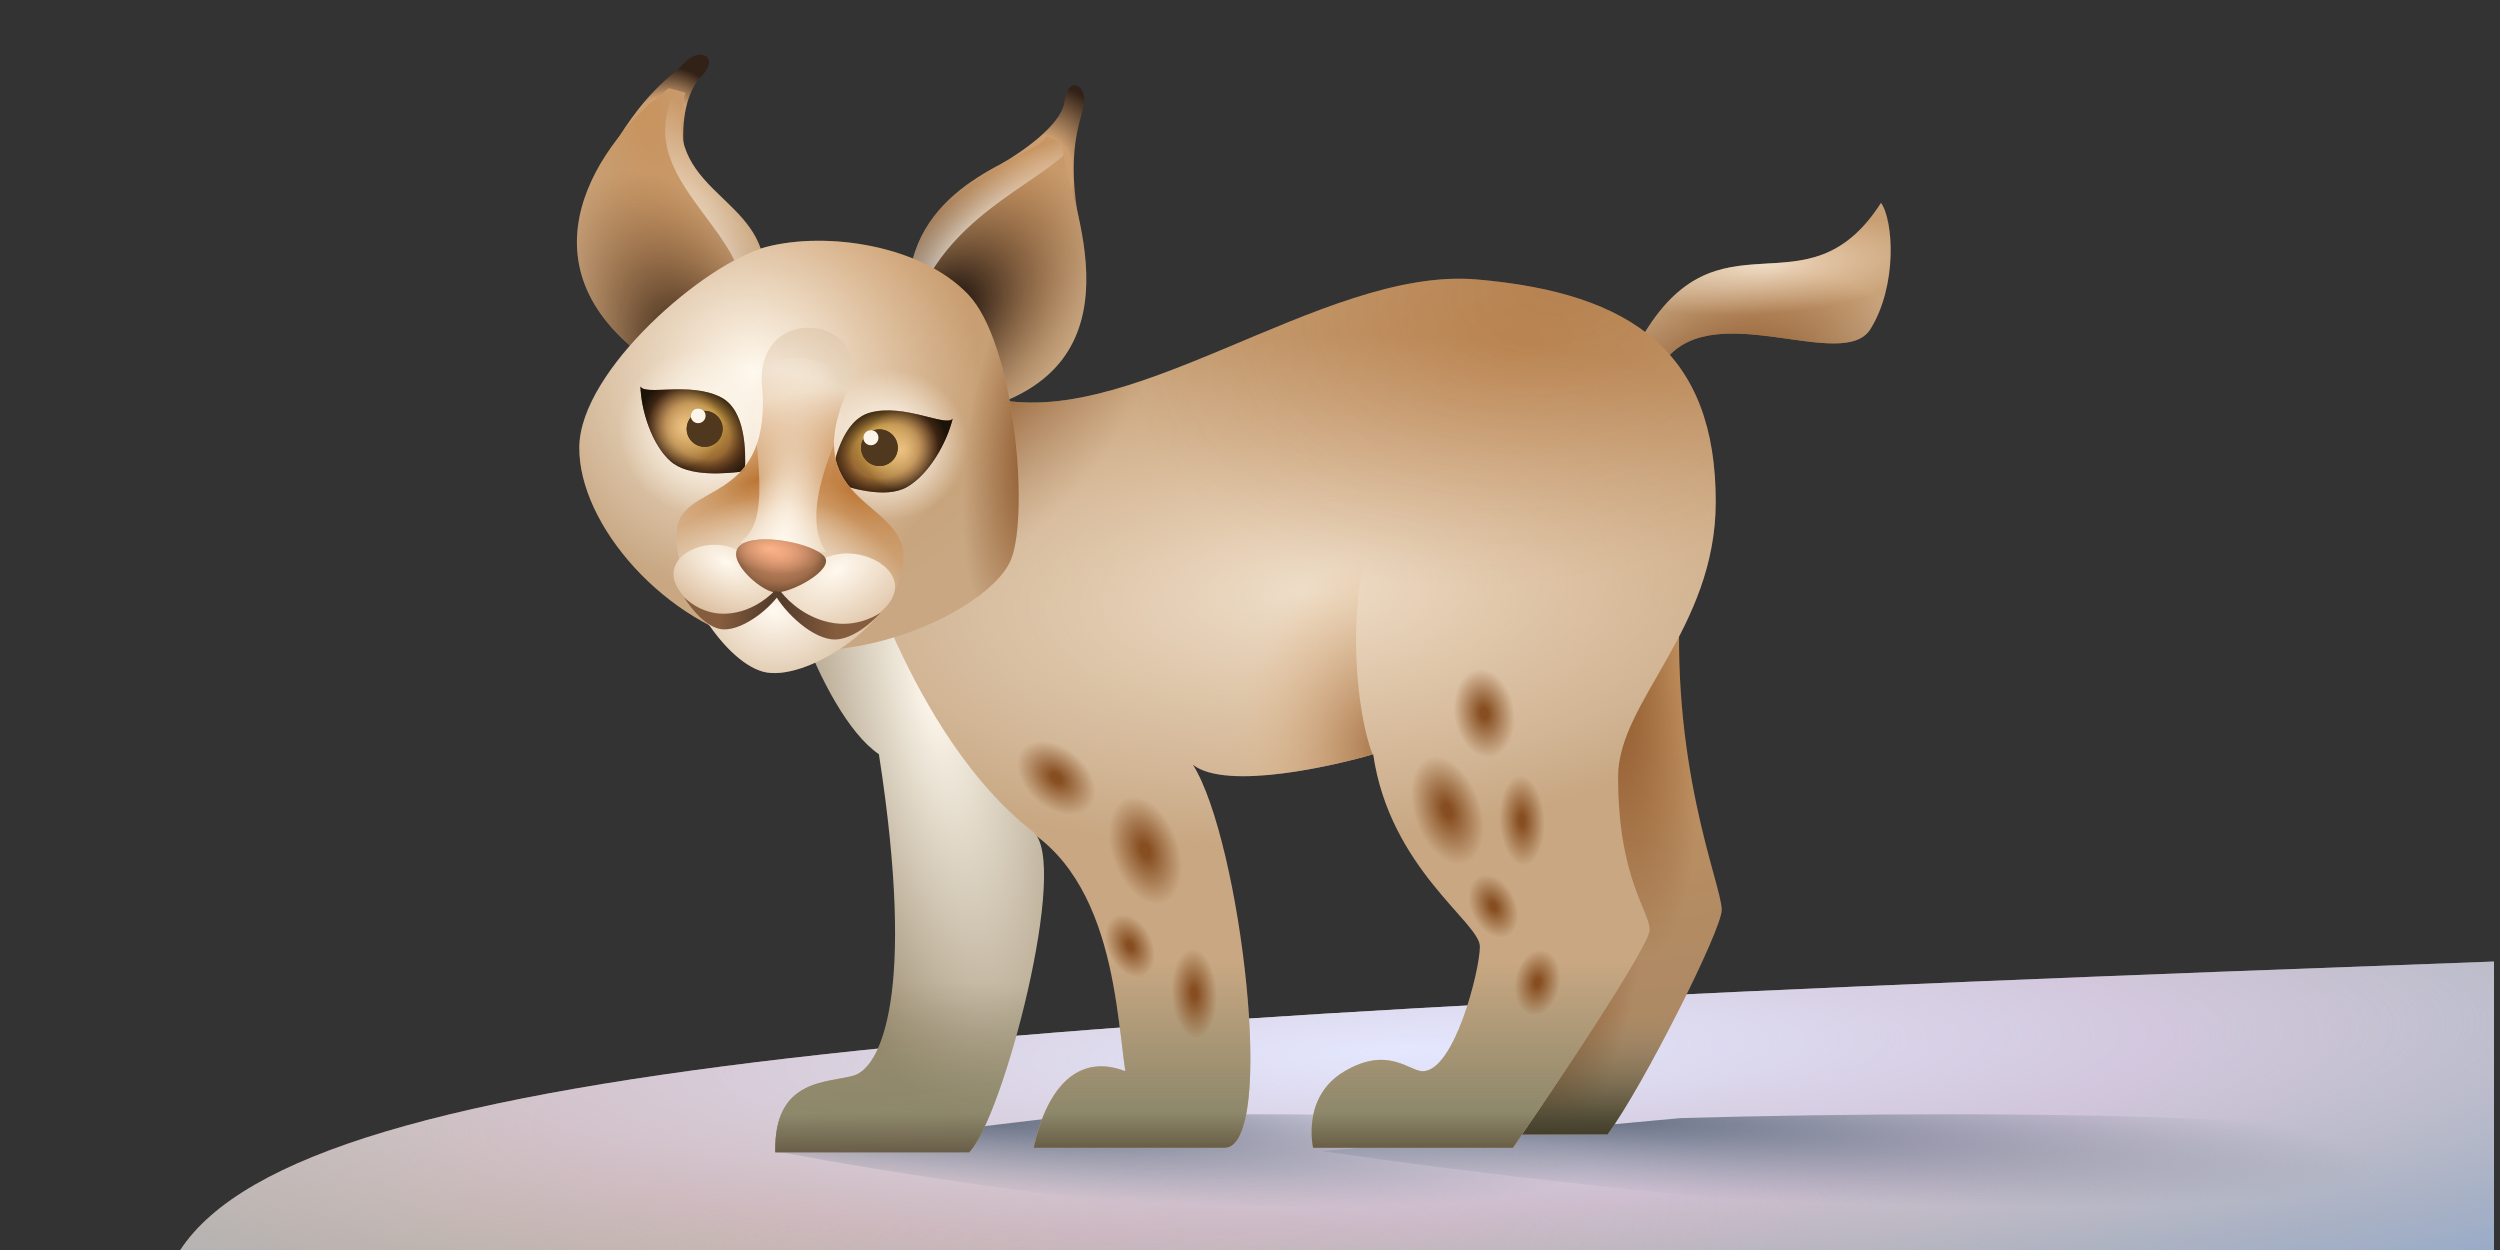 <svg viewBox="0 0 240 120" fill="none" xmlns="http://www.w3.org/2000/svg">
<rect x="0" y="0" width="240" height="120" fill="#333333" stroke="none"/>
<path d="M239.423 92.308C96.346 97.515 29.423 101.57 17.308 120H239.423V92.308Z" fill="url(#paint0_linear_643_26607)"/>
<path d="M239.423 92.308C96.346 97.515 29.423 101.57 17.308 120H239.423V92.308Z" fill="url(#paint1_radial_643_26607)"/>
<path d="M239.423 92.308C96.346 97.515 29.423 101.57 17.308 120H239.423V92.308Z" fill="url(#paint2_radial_643_26607)"/>
<path d="M233.117 113.974C217.861 121.358 155.964 114.743 126.923 110.512L161.324 107.339C191.612 106.474 248.373 106.589 233.117 113.974Z" fill="url(#paint3_radial_643_26607)"/>
<path d="M156.343 113.974C144.574 121.358 96.823 114.743 74.42 110.512L100.958 107.339C124.324 106.474 168.112 106.589 156.343 113.974Z" fill="url(#paint4_radial_643_26607)"/>
<path d="M165.288 87.35C165.288 84.924 160.097 73.224 161.395 55.817L149.423 72.939L152.308 89.775L143.365 108.894H154.327C157.788 104.186 165.288 89.29 165.288 87.35Z" fill="url(#paint5_radial_643_26607)"/>
<path d="M165.288 87.35C165.288 84.924 160.097 73.224 161.395 55.817L149.423 72.939L152.308 89.775L143.365 108.894H154.327C157.788 104.186 165.288 89.29 165.288 87.35Z" fill="url(#paint6_radial_643_26607)"/>
<path d="M165.288 87.35C165.288 84.924 160.097 73.224 161.395 55.817L149.423 72.939L152.308 89.775L143.365 108.894H154.327C157.788 104.186 165.288 89.29 165.288 87.35Z" fill="url(#paint7_radial_643_26607)"/>
<path d="M165.288 87.35C165.288 84.924 160.097 73.224 161.395 55.817L149.423 72.939L152.308 89.775L143.365 108.894H154.327C157.788 104.186 165.288 89.29 165.288 87.35Z" fill="url(#paint8_linear_643_26607)"/>
<path d="M180.577 19.471C173.365 30.721 165 19.471 157.5 32.596L159.952 34.471C164.712 28.558 176.971 35.769 179.567 31.587C182.163 27.404 181.779 21.154 180.577 19.471Z" fill="url(#paint9_radial_643_26607)"/>
<path d="M180.577 19.471C173.365 30.721 165 19.471 157.5 32.596L159.952 34.471C164.712 28.558 176.971 35.769 179.567 31.587C182.163 27.404 181.779 21.154 180.577 19.471Z" fill="url(#paint10_radial_643_26607)"/>
<path d="M180.577 19.471C173.365 30.721 165 19.471 157.5 32.596L159.952 34.471C164.712 28.558 176.971 35.769 179.567 31.587C182.163 27.404 181.779 21.154 180.577 19.471Z" fill="url(#paint11_radial_643_26607)"/>
<path d="M141.779 26.827C126.779 25.529 107.74 42.26 94.183 37.933L76.587 52.788C76.587 61.298 81.779 74.567 94.183 77.74C106.587 80.913 107.019 95.721 108.029 102.837C103.558 101.106 100.529 104.279 99.231 110.192H117.548C122.596 110.192 119.135 80.769 114.519 73.413C117.75 75.952 128.269 73.462 131.827 72.404C133.413 83.365 142.067 88.558 142.067 90.865C142.067 93.173 139.615 102.837 136.587 102.837C135.263 102.837 133.269 100.385 129.087 102.837C124.904 105.288 126.058 110.192 126.058 110.192H145.24C145.24 110.192 158.365 91.154 158.365 89.279C158.365 87.404 155.337 84.375 155.337 74.567C155.337 67.333 164.712 60.433 164.712 48.173C164.712 33.894 156.779 28.125 141.779 26.827Z" fill="url(#paint12_radial_643_26607)"/>
<path d="M141.779 26.827C126.779 25.529 107.74 42.26 94.183 37.933L76.587 52.788C76.587 61.298 81.779 74.567 94.183 77.74C106.587 80.913 107.019 95.721 108.029 102.837C103.558 101.106 100.529 104.279 99.231 110.192H117.548C122.596 110.192 119.135 80.769 114.519 73.413C117.75 75.952 128.269 73.462 131.827 72.404C133.413 83.365 142.067 88.558 142.067 90.865C142.067 93.173 139.615 102.837 136.587 102.837C135.263 102.837 133.269 100.385 129.087 102.837C124.904 105.288 126.058 110.192 126.058 110.192H145.24C145.24 110.192 158.365 91.154 158.365 89.279C158.365 87.404 155.337 84.375 155.337 74.567C155.337 67.333 164.712 60.433 164.712 48.173C164.712 33.894 156.779 28.125 141.779 26.827Z" fill="url(#paint13_radial_643_26607)"/>
<path d="M141.779 26.827C126.779 25.529 107.74 42.26 94.183 37.933L76.587 52.788C76.587 61.298 81.779 74.567 94.183 77.74C106.587 80.913 107.019 95.721 108.029 102.837C103.558 101.106 100.529 104.279 99.231 110.192H117.548C122.596 110.192 119.135 80.769 114.519 73.413C117.75 75.952 128.269 73.462 131.827 72.404C133.413 83.365 142.067 88.558 142.067 90.865C142.067 93.173 139.615 102.837 136.587 102.837C135.263 102.837 133.269 100.385 129.087 102.837C124.904 105.288 126.058 110.192 126.058 110.192H145.24C145.24 110.192 158.365 91.154 158.365 89.279C158.365 87.404 155.337 84.375 155.337 74.567C155.337 67.333 164.712 60.433 164.712 48.173C164.712 33.894 156.779 28.125 141.779 26.827Z" fill="url(#paint14_radial_643_26607)"/>
<path d="M141.779 26.827C126.779 25.529 107.74 42.26 94.183 37.933L76.587 52.788C76.587 61.298 81.779 74.567 94.183 77.74C106.587 80.913 107.019 95.721 108.029 102.837C103.558 101.106 100.529 104.279 99.231 110.192H117.548C122.596 110.192 119.135 80.769 114.519 73.413C117.75 75.952 128.269 73.462 131.827 72.404C133.413 83.365 142.067 88.558 142.067 90.865C142.067 93.173 139.615 102.837 136.587 102.837C135.263 102.837 133.269 100.385 129.087 102.837C124.904 105.288 126.058 110.192 126.058 110.192H145.24C145.24 110.192 158.365 91.154 158.365 89.279C158.365 87.404 155.337 84.375 155.337 74.567C155.337 67.333 164.712 60.433 164.712 48.173C164.712 33.894 156.779 28.125 141.779 26.827Z" fill="url(#paint15_radial_643_26607)"/>
<path d="M141.779 26.827C126.779 25.529 107.74 42.26 94.183 37.933L76.587 52.788C76.587 61.298 81.779 74.567 94.183 77.74C106.587 80.913 107.019 95.721 108.029 102.837C103.558 101.106 100.529 104.279 99.231 110.192H117.548C122.596 110.192 119.135 80.769 114.519 73.413C117.75 75.952 128.269 73.462 131.827 72.404C133.413 83.365 142.067 88.558 142.067 90.865C142.067 93.173 139.615 102.837 136.587 102.837C135.263 102.837 133.269 100.385 129.087 102.837C124.904 105.288 126.058 110.192 126.058 110.192H145.24C145.24 110.192 158.365 91.154 158.365 89.279C158.365 87.404 155.337 84.375 155.337 74.567C155.337 67.333 164.712 60.433 164.712 48.173C164.712 33.894 156.779 28.125 141.779 26.827Z" fill="url(#paint16_linear_643_26607)"/>
<path fill-rule="evenodd" clip-rule="evenodd" d="M131.769 72.422C130.118 68.248 128.533 54.916 133.737 46.731C140.234 36.514 106.839 56.431 114.195 72.296C114.418 72.778 114.645 73.23 114.874 73.656C118.438 75.773 128.28 73.452 131.769 72.422Z" fill="url(#paint17_radial_643_26607)"/>
<path d="M81.923 103.269C84.519 102.548 87.981 95.625 84.375 72.404C78.606 68.509 73.081 51.093 76.154 51.923L81.923 50.769C81.923 50.769 87.397 70.723 99.159 79.832C102.792 82.646 96.274 107.38 93.029 110.625H74.423C74.278 103.558 79.327 103.99 81.923 103.269Z" fill="url(#paint18_radial_643_26607)"/>
<path d="M81.923 103.269C84.519 102.548 87.981 95.625 84.375 72.404C78.606 68.509 73.081 51.093 76.154 51.923L81.923 50.769C81.923 50.769 87.397 70.723 99.159 79.832C102.792 82.646 96.274 107.38 93.029 110.625H74.423C74.278 103.558 79.327 103.99 81.923 103.269Z" fill="url(#paint19_linear_643_26607)"/>
<path d="M67.153 7.521C65.709 9.26 65.372 12.207 65.709 14.845L58.062 15.482C61.731 8.702 64.607 7.28 65.709 6.033C67.086 4.474 69.329 5.41 67.153 7.521Z" fill="url(#paint20_radial_643_26607)"/>
<path d="M102.177 9.844C101.816 12.03 98.189 14.526 96.098 15.758L103.66 21.509C102.252 14.759 103.775 11.546 104.058 10.054C104.413 8.189 102.484 7.095 102.177 9.844Z" fill="url(#paint21_radial_643_26607)"/>
<path d="M100.481 13.078C99.847 14.904 89.129 16.725 87.433 25.758C91.31 29.637 94.524 33.27 96.348 38.558C110.235 33.039 101.605 16.91 101.966 13.675L100.481 13.078Z" fill="url(#paint22_radial_643_26607)"/>
<path d="M100.481 13.078C99.847 14.904 89.129 16.725 87.433 25.758C91.31 29.637 94.524 33.27 96.348 38.558C110.235 33.039 101.605 16.91 101.966 13.675L100.481 13.078Z" fill="url(#paint23_radial_643_26607)"/>
<path fill-rule="evenodd" clip-rule="evenodd" d="M88.83 27.18C88.375 26.707 87.909 26.234 87.433 25.758C88.619 19.439 94.221 16.649 97.697 14.918C99.189 14.175 100.29 13.627 100.48 13.078L101.965 13.675C101.931 13.983 101.978 14.41 102.08 14.933C101.176 15.755 99.955 16.589 98.596 17.516C95.278 19.781 91.142 22.602 88.83 27.18Z" fill="url(#paint24_radial_643_26607)"/>
<path d="M73.4 26.652C73.775 18.683 63.168 18.597 65.796 8.896L64.201 8.463C57.533 13.448 49.19 25.329 62.324 34.621C65.891 34.621 73.099 33.027 73.4 26.652Z" fill="url(#paint25_radial_643_26607)"/>
<path d="M73.4 26.652C73.775 18.683 63.168 18.597 65.796 8.896L64.201 8.463C57.533 13.448 49.19 25.329 62.324 34.621C65.891 34.621 73.099 33.027 73.4 26.652Z" fill="url(#paint26_radial_643_26607)"/>
<path fill-rule="evenodd" clip-rule="evenodd" d="M64.858 8.64C62.348 13.536 65.012 17.12 67.691 20.726C70.117 23.99 72.556 27.272 71.179 31.56C72.428 30.378 73.3 28.782 73.4 26.652C73.57 23.048 71.494 21.056 69.412 19.058C66.889 16.638 64.357 14.209 65.797 8.895L64.858 8.64Z" fill="url(#paint27_radial_643_26607)"/>
<path d="M55.612 42.924C55.692 35.505 67.769 25.201 73.588 23.699C79.408 22.197 88.418 23.544 92.924 28.238C97.43 32.931 98.785 49.109 97.096 53.614C95.406 58.12 83.35 64.094 73.588 62.029C63.826 59.964 55.532 50.343 55.612 42.924Z" fill="url(#paint28_radial_643_26607)"/>
<path d="M55.612 42.924C55.692 35.505 67.769 25.201 73.588 23.699C79.408 22.197 88.418 23.544 92.924 28.238C97.43 32.931 98.785 49.109 97.096 53.614C95.406 58.12 83.35 64.094 73.588 62.029C63.826 59.964 55.532 50.343 55.612 42.924Z" fill="url(#paint29_radial_643_26607)"/>
<path d="M55.612 42.924C55.692 35.505 67.769 25.201 73.588 23.699C79.408 22.197 88.418 23.544 92.924 28.238C97.43 32.931 98.785 49.109 97.096 53.614C95.406 58.12 83.35 64.094 73.588 62.029C63.826 59.964 55.532 50.343 55.612 42.924Z" fill="url(#paint30_radial_643_26607)"/>
<path d="M55.612 42.924C55.692 35.505 67.769 25.201 73.588 23.699C79.408 22.197 88.418 23.544 92.924 28.238C97.43 32.931 98.785 49.109 97.096 53.614C95.406 58.12 83.35 64.094 73.588 62.029C63.826 59.964 55.532 50.343 55.612 42.924Z" fill="url(#paint31_radial_643_26607)"/>
<path d="M55.612 42.924C55.692 35.505 67.769 25.201 73.588 23.699C79.408 22.197 88.418 23.544 92.924 28.238C97.43 32.931 98.785 49.109 97.096 53.614C95.406 58.12 83.35 64.094 73.588 62.029C63.826 59.964 55.532 50.343 55.612 42.924Z" fill="url(#paint32_radial_643_26607)"/>
<path d="M83.517 39.614C80.898 40.344 80.046 44.23 79.735 46.219C81.453 46.805 84.988 47.951 87.078 46.748C89.169 45.544 90.886 42.543 91.455 40.194C90.852 41.034 86.79 38.701 83.517 39.614Z" fill="url(#paint33_radial_643_26607)"/>
<path d="M83.517 39.614C80.898 40.344 80.046 44.23 79.735 46.219C81.453 46.805 84.988 47.951 87.078 46.748C89.169 45.544 90.886 42.543 91.455 40.194C90.852 41.034 86.79 38.701 83.517 39.614Z" fill="url(#paint34_radial_643_26607)"/>
<path d="M83.517 39.614C80.898 40.344 80.046 44.23 79.735 46.219C81.453 46.805 84.988 47.951 87.078 46.748C89.169 45.544 90.886 42.543 91.455 40.194C90.852 41.034 86.79 38.701 83.517 39.614Z" fill="url(#paint35_radial_643_26607)"/>
<path d="M69.216 38.143C71.58 39.372 71.612 43.272 71.508 45.243C69.742 45.458 66.12 45.843 64.358 44.266C62.596 42.69 61.555 39.464 61.484 37.095C61.892 38.023 66.26 36.606 69.216 38.143Z" fill="url(#paint36_radial_643_26607)"/>
<path d="M69.216 38.143C71.58 39.372 71.612 43.272 71.508 45.243C69.742 45.458 66.12 45.843 64.358 44.266C62.596 42.69 61.555 39.464 61.484 37.095C61.892 38.023 66.26 36.606 69.216 38.143Z" fill="url(#paint37_radial_643_26607)"/>
<path d="M69.216 38.143C71.58 39.372 71.612 43.272 71.508 45.243C69.742 45.458 66.12 45.843 64.358 44.266C62.596 42.69 61.555 39.464 61.484 37.095C61.892 38.023 66.26 36.606 69.216 38.143Z" fill="url(#paint38_radial_643_26607)"/>
<path d="M86.178 42.818C86.267 43.786 85.555 44.643 84.587 44.732C83.619 44.821 82.762 44.108 82.673 43.141C82.584 42.173 83.297 41.316 84.264 41.227C85.232 41.138 86.089 41.85 86.178 42.818Z" fill="#50381E"/>
<path d="M86.178 42.818C86.267 43.786 85.555 44.643 84.587 44.732C83.619 44.821 82.762 44.108 82.673 43.141C82.584 42.173 83.297 41.316 84.264 41.227C85.232 41.138 86.089 41.85 86.178 42.818Z" fill="#50381E"/>
<path d="M65.999 40.663C65.718 41.574 66.228 42.54 67.139 42.821C68.049 43.102 69.015 42.592 69.296 41.681C69.577 40.771 69.067 39.805 68.156 39.524C67.246 39.243 66.28 39.753 65.999 40.663Z" fill="#50381E"/>
<path d="M65.999 40.663C65.718 41.574 66.228 42.54 67.139 42.821C68.049 43.102 69.015 42.592 69.296 41.681C69.577 40.771 69.067 39.805 68.156 39.524C67.246 39.243 66.28 39.753 65.999 40.663Z" fill="#50381E"/>
<path d="M84.328 41.951C84.365 42.35 84.07 42.704 83.671 42.741C83.271 42.778 82.917 42.483 82.88 42.084C82.844 41.684 83.138 41.33 83.537 41.294C83.937 41.257 84.291 41.551 84.328 41.951Z" fill="#50381E"/>
<path d="M84.328 41.951C84.365 42.35 84.07 42.704 83.671 42.741C83.271 42.778 82.917 42.483 82.88 42.084C82.844 41.684 83.138 41.33 83.537 41.294C83.937 41.257 84.291 41.551 84.328 41.951Z" fill="#FDF5E9"/>
<path d="M66.343 39.703C66.227 40.079 66.438 40.478 66.814 40.594C67.19 40.71 67.589 40.499 67.705 40.123C67.821 39.747 67.61 39.349 67.234 39.233C66.858 39.117 66.459 39.327 66.343 39.703Z" fill="#50381E"/>
<path d="M66.343 39.703C66.227 40.079 66.438 40.478 66.814 40.594C67.19 40.71 67.589 40.499 67.705 40.123C67.821 39.747 67.61 39.349 67.234 39.233C66.858 39.117 66.459 39.327 66.343 39.703Z" fill="#FDF5E9"/>
<path d="M64.953 50.954C65.328 46.26 73.802 48.589 73.213 37.625C71.961 28.605 84.478 30.235 81.286 37.625C76.514 48.669 87.293 47.95 86.73 53.957C86.166 59.965 77.156 65.597 73.213 64.47C69.271 63.344 64.577 55.647 64.953 50.954Z" fill="url(#paint39_radial_643_26607)"/>
<path d="M64.953 50.954C65.328 46.26 73.802 48.589 73.213 37.625C71.961 28.605 84.478 30.235 81.286 37.625C76.514 48.669 87.293 47.95 86.73 53.957C86.166 59.965 77.156 65.597 73.213 64.47C69.271 63.344 64.577 55.647 64.953 50.954Z" fill="url(#paint40_radial_643_26607)"/>
<path d="M64.953 50.954C65.328 46.26 73.802 48.589 73.213 37.625C71.961 28.605 84.478 30.235 81.286 37.625C76.514 48.669 87.293 47.95 86.73 53.957C86.166 59.965 77.156 65.597 73.213 64.47C69.271 63.344 64.577 55.647 64.953 50.954Z" fill="url(#paint41_radial_643_26607)"/>
<path d="M64.953 50.954C65.328 46.26 73.802 48.589 73.213 37.625C71.961 28.605 84.478 30.235 81.286 37.625C76.514 48.669 87.293 47.95 86.73 53.957C86.166 59.965 77.156 65.597 73.213 64.47C69.271 63.344 64.577 55.647 64.953 50.954Z" fill="url(#paint42_radial_643_26607)"/>
<path d="M70.96 52.08C73.588 50.484 73.051 46.089 72.206 38.298C71.524 32.009 83.534 33.99 81.54 39.096C80.242 42.419 76.686 49.17 79.314 53.018L70.96 52.08Z" fill="url(#paint43_radial_643_26607)"/>
<path d="M66.909 58.369C71.338 61.598 73.993 58.526 74.767 56.586C74.618 55.96 73.624 54.333 70.838 52.831C67.355 50.954 61.372 54.333 66.909 58.369Z" fill="url(#paint44_radial_643_26607)"/>
<path d="M83.249 59.638C78.213 62.553 75.56 59.095 74.864 57.002C75.071 56.367 76.268 54.775 79.397 53.491C83.308 51.887 89.544 55.995 83.249 59.638Z" fill="url(#paint45_radial_643_26607)"/>
<path d="M79.145 53.43C78.107 52.163 72.678 51.078 71.081 52.344C69.484 53.611 72.917 56.686 74.354 56.867C75.791 57.048 80.183 54.696 79.145 53.43Z" fill="url(#paint46_radial_643_26607)"/>
<path d="M79.145 53.43C78.107 52.163 72.678 51.078 71.081 52.344C69.484 53.611 72.917 56.686 74.354 56.867C75.791 57.048 80.183 54.696 79.145 53.43Z" fill="url(#paint47_radial_643_26607)"/>
<path d="M84.571 58.791C84.571 58.791 82.66 60.199 80.083 59.824C77.506 59.448 75.737 57.795 74.974 56.82H74.263C74.974 58.337 77.551 61.091 79.817 61.372C82.083 61.654 84.571 58.791 84.571 58.791Z" fill="url(#paint48_linear_643_26607)"/>
<path d="M65.674 57.341C65.674 57.341 67.164 58.93 69.468 58.918C71.772 58.906 73.534 57.576 74.328 56.754L74.95 56.849C74.132 58.192 71.52 60.457 69.501 60.421C67.481 60.386 65.674 57.341 65.674 57.341Z" fill="url(#paint49_linear_643_26607)"/>
<path d="M104.658 77.48C103.613 78.695 101.312 78.431 99.518 76.89C97.724 75.348 97.117 73.112 98.162 71.897C99.207 70.681 101.509 70.945 103.302 72.487C105.096 74.028 105.703 76.264 104.658 77.48Z" fill="url(#paint50_radial_643_26607)"/>
<path d="M143.153 72.704C141.569 72.954 139.987 71.262 139.618 68.926C139.25 66.589 140.235 64.493 141.819 64.243C143.402 63.993 144.985 65.685 145.353 68.021C145.722 70.357 144.737 72.454 143.153 72.704Z" fill="url(#paint51_radial_643_26607)"/>
<path d="M109.862 93.685C108.783 94.201 107.293 93.333 106.534 91.746C105.774 90.159 106.033 88.454 107.112 87.938C108.191 87.422 109.681 88.29 110.44 89.877C111.199 91.464 110.94 93.169 109.862 93.685Z" fill="url(#paint52_radial_643_26607)"/>
<path d="M144.741 89.878C143.662 90.394 142.172 89.526 141.413 87.939C140.653 86.352 140.912 84.647 141.991 84.131C143.07 83.615 144.56 84.483 145.319 86.07C146.078 87.657 145.819 89.362 144.741 89.878Z" fill="url(#paint53_radial_643_26607)"/>
<path d="M147.026 97.464C145.849 97.253 145.147 95.678 145.458 93.947C145.768 92.215 146.974 90.983 148.152 91.194C149.329 91.405 150.031 92.98 149.72 94.712C149.409 96.443 148.203 97.675 147.026 97.464Z" fill="url(#paint54_radial_643_26607)"/>
<path d="M114.874 99.703C113.68 99.763 112.614 97.88 112.494 95.498C112.374 93.115 113.245 91.134 114.439 91.074C115.633 91.013 116.699 92.896 116.819 95.279C116.939 97.662 116.069 99.643 114.874 99.703Z" fill="url(#paint55_radial_643_26607)"/>
<path d="M146.337 83.087C145.142 83.148 144.077 81.265 143.957 78.882C143.836 76.499 144.707 74.518 145.902 74.458C147.096 74.397 148.162 76.281 148.282 78.663C148.402 81.046 147.531 83.027 146.337 83.087Z" fill="url(#paint56_radial_643_26607)"/>
<path d="M111.711 86.706C110.042 87.286 107.898 85.483 106.923 82.679C105.948 79.875 106.511 77.132 108.18 76.551C109.849 75.971 111.992 77.773 112.968 80.577C113.943 83.382 113.38 86.125 111.711 86.706Z" fill="url(#paint57_radial_643_26607)"/>
<path d="M140.716 82.863C139.047 83.444 136.903 81.641 135.928 78.837C134.953 76.033 135.516 73.289 137.185 72.709C138.854 72.128 140.997 73.931 141.973 76.735C142.948 79.539 142.385 82.283 140.716 82.863Z" fill="url(#paint58_radial_643_26607)"/>
<defs>
<linearGradient id="paint0_linear_643_26607" x1="213.462" y1="137.358" x2="154.597" y2="57.448" gradientUnits="userSpaceOnUse">
<stop stop-color="#BBA5C6"/>
<stop offset="1" stop-color="#C6A8A5"/>
</linearGradient>
<radialGradient id="paint1_radial_643_26607" cx="0" cy="0" r="1" gradientUnits="userSpaceOnUse" gradientTransform="translate(134.712 100.906) rotate(178.491) scale(148.321 23.384)">
<stop stop-color="#E4E7FF"/>
<stop offset="0.331" stop-color="#E4E7FF" stop-opacity="0.669"/>
<stop offset="1" stop-color="#E4E7FF" stop-opacity="0"/>
</radialGradient>
<radialGradient id="paint2_radial_643_26607" cx="0" cy="0" r="1" gradientUnits="userSpaceOnUse" gradientTransform="translate(130.096 103.943) rotate(-93.085) scale(32.16 183.015)">
<stop offset="0.423" stop-color="#B2DBBD" stop-opacity="0"/>
<stop offset="1" stop-color="#8CA2CB"/>
</radialGradient>
<radialGradient id="paint3_radial_643_26607" cx="0" cy="0" r="1" gradientUnits="userSpaceOnUse" gradientTransform="translate(148.237 106.972) rotate(3.692) scale(80.186 7.274)">
<stop stop-color="#5E697C"/>
<stop offset="1" stop-color="#7D8798" stop-opacity="0"/>
</radialGradient>
<radialGradient id="paint4_radial_643_26607" cx="0" cy="0" r="1" gradientUnits="userSpaceOnUse" gradientTransform="translate(90.862 106.972) rotate(4.782) scale(61.946 7.263)">
<stop stop-color="#5E697C"/>
<stop offset="1" stop-color="#7D8798" stop-opacity="0"/>
</radialGradient>
<radialGradient id="paint5_radial_643_26607" cx="0" cy="0" r="1" gradientUnits="userSpaceOnUse" gradientTransform="translate(166.587 59.527) rotate(116.443) scale(69.637 44.522)">
<stop stop-color="#C8935E"/>
<stop offset="1" stop-color="#998269"/>
</radialGradient>
<radialGradient id="paint6_radial_643_26607" cx="0" cy="0" r="1" gradientUnits="userSpaceOnUse" gradientTransform="translate(144.952 108.894) rotate(-65.27) scale(26.547 6.935)">
<stop stop-color="#874E21"/>
<stop offset="1" stop-color="#874E21" stop-opacity="0"/>
</radialGradient>
<radialGradient id="paint7_radial_643_26607" cx="0" cy="0" r="1" gradientUnits="userSpaceOnUse" gradientTransform="translate(153.462 61.096) rotate(81.26) scale(31.325 8.209)">
<stop stop-color="#874E21"/>
<stop offset="1" stop-color="#874E21" stop-opacity="0"/>
</radialGradient>
<linearGradient id="paint8_linear_643_26607" x1="156.456" y1="113.94" x2="156.456" y2="97.609" gradientUnits="userSpaceOnUse">
<stop stop-color="#1C1408"/>
<stop offset="0.388" stop-color="#4E4934"/>
<stop offset="1" stop-color="#8E886B" stop-opacity="0"/>
</linearGradient>
<radialGradient id="paint9_radial_643_26607" cx="0" cy="0" r="1" gradientUnits="userSpaceOnUse" gradientTransform="translate(173.077 24.808) rotate(167.978) scale(15.926 7.726)">
<stop stop-color="#C8935E"/>
<stop offset="1" stop-color="#C8A782"/>
</radialGradient>
<radialGradient id="paint10_radial_643_26607" cx="0" cy="0" r="1" gradientUnits="userSpaceOnUse" gradientTransform="translate(166.442 36.49) rotate(-13.325) scale(16.897 10.291)">
<stop stop-color="#874E21"/>
<stop offset="1" stop-color="#874E21" stop-opacity="0"/>
</radialGradient>
<radialGradient id="paint11_radial_643_26607" cx="0" cy="0" r="1" gradientUnits="userSpaceOnUse" gradientTransform="translate(169.503 25.385) rotate(-4.344) scale(15.938 4.783)">
<stop stop-color="#FFF9EE" stop-opacity="0.7"/>
<stop offset="1" stop-color="#FFF9EE" stop-opacity="0"/>
</radialGradient>
<radialGradient id="paint12_radial_643_26607" cx="0" cy="0" r="1" gradientUnits="userSpaceOnUse" gradientTransform="translate(144.375 34.327) rotate(148.812) scale(56.818 34.768)">
<stop stop-color="#C8935E"/>
<stop offset="1" stop-color="#C8A782"/>
</radialGradient>
<radialGradient id="paint13_radial_643_26607" cx="0" cy="0" r="1" gradientUnits="userSpaceOnUse" gradientTransform="translate(90.433 37.067) rotate(-45.702) scale(24.989 16.392)">
<stop stop-color="#874E21"/>
<stop offset="1" stop-color="#874E21" stop-opacity="0"/>
</radialGradient>
<radialGradient id="paint14_radial_643_26607" cx="0" cy="0" r="1" gradientUnits="userSpaceOnUse" gradientTransform="translate(125.481 56.683) rotate(-4.009) scale(53.641 24.325)">
<stop stop-color="#FFF9EE" stop-opacity="0.7"/>
<stop offset="1" stop-color="#FFF9EE" stop-opacity="0"/>
</radialGradient>
<radialGradient id="paint15_radial_643_26607" cx="0" cy="0" r="1" gradientUnits="userSpaceOnUse" gradientTransform="translate(150.288 26.755) rotate(-15.061) scale(43.016 28.219)">
<stop stop-color="#874E21" stop-opacity="0.28"/>
<stop offset="1" stop-color="#874E21" stop-opacity="0"/>
</radialGradient>
<linearGradient id="paint16_linear_643_26607" x1="130.529" y1="118.125" x2="130.529" y2="92.452" gradientUnits="userSpaceOnUse">
<stop offset="0.112" stop-color="#312112"/>
<stop offset="0.443" stop-color="#8E886B"/>
<stop offset="1" stop-color="#8E886B" stop-opacity="0"/>
</linearGradient>
<radialGradient id="paint17_radial_643_26607" cx="0" cy="0" r="1" gradientUnits="userSpaceOnUse" gradientTransform="translate(132.828 71.716) rotate(-88.002) scale(18.866 14.46)">
<stop stop-color="#A67245"/>
<stop offset="1" stop-color="#ECC395" stop-opacity="0"/>
</radialGradient>
<radialGradient id="paint18_radial_643_26607" cx="0" cy="0" r="1" gradientUnits="userSpaceOnUse" gradientTransform="translate(89.279 65.913) rotate(78.407) scale(50.239 15.169)">
<stop stop-color="#FFF9EE"/>
<stop offset="1" stop-color="#9C8C70"/>
</radialGradient>
<linearGradient id="paint19_linear_643_26607" x1="89.712" y1="122.308" x2="89.567" y2="94.327" gradientUnits="userSpaceOnUse">
<stop offset="0.248" stop-color="#39281C"/>
<stop offset="0.552" stop-color="#8E886B"/>
<stop offset="1" stop-color="#8E886B" stop-opacity="0"/>
</linearGradient>
<radialGradient id="paint20_radial_643_26607" cx="0" cy="0" r="1" gradientUnits="userSpaceOnUse" gradientTransform="translate(63.272 13.409) rotate(-150.981) scale(8.174 9.607)">
<stop offset="0.442" stop-color="#CC9E70"/>
<stop offset="0.751" stop-color="#312117"/>
</radialGradient>
<radialGradient id="paint21_radial_643_26607" cx="0" cy="0" r="1" gradientUnits="userSpaceOnUse" gradientTransform="translate(99.558 16.913) rotate(14.837) scale(7.654 8.995)">
<stop offset="0.442" stop-color="#CC9E70"/>
<stop offset="1" stop-color="#312117"/>
</radialGradient>
<radialGradient id="paint22_radial_643_26607" cx="0" cy="0" r="1" gradientUnits="userSpaceOnUse" gradientTransform="translate(99.749 10.651) rotate(103.58) scale(25.459 10.651)">
<stop stop-color="#C8935E"/>
<stop offset="1" stop-color="#C8A782"/>
</radialGradient>
<radialGradient id="paint23_radial_643_26607" cx="0" cy="0" r="1" gradientUnits="userSpaceOnUse" gradientTransform="translate(90.004 30.526) rotate(-42.355) scale(18.693 11.992)">
<stop offset="0.1" stop-color="#140C09"/>
<stop offset="1" stop-color="#874E21" stop-opacity="0"/>
</radialGradient>
<radialGradient id="paint24_radial_643_26607" cx="0" cy="0" r="1" gradientUnits="userSpaceOnUse" gradientTransform="translate(94.45 23.094) rotate(-38.635) scale(15.022 4.88)">
<stop stop-color="#FFF9EE"/>
<stop offset="1" stop-color="#FFF9EE" stop-opacity="0"/>
</radialGradient>
<radialGradient id="paint25_radial_643_26607" cx="0" cy="0" r="1" gradientUnits="userSpaceOnUse" gradientTransform="translate(61.761 10.715) rotate(76.011) scale(31.064 11.323)">
<stop stop-color="#C8935E"/>
<stop offset="1" stop-color="#C8A782"/>
</radialGradient>
<radialGradient id="paint26_radial_643_26607" cx="0" cy="0" r="1" gradientUnits="userSpaceOnUse" gradientTransform="translate(67.768 37.22) rotate(-117.616) scale(22.679 11.816)">
<stop offset="0.1" stop-color="#140C09"/>
<stop offset="1" stop-color="#874E21" stop-opacity="0"/>
</radialGradient>
<radialGradient id="paint27_radial_643_26607" cx="0" cy="0" r="1" gradientUnits="userSpaceOnUse" gradientTransform="translate(68.154 28.128) rotate(-109.24) scale(21.224 6.502)">
<stop stop-color="#FFF9EE"/>
<stop offset="1" stop-color="#FFF9EE" stop-opacity="0"/>
</radialGradient>
<radialGradient id="paint28_radial_643_26607" cx="0" cy="0" r="1" gradientUnits="userSpaceOnUse" gradientTransform="translate(82.221 19.414) rotate(101.791) scale(39.506 25.652)">
<stop stop-color="#C8935E"/>
<stop offset="1" stop-color="#C8A782"/>
</radialGradient>
<radialGradient id="paint29_radial_643_26607" cx="0" cy="0" r="1" gradientUnits="userSpaceOnUse" gradientTransform="translate(100.244 42.722) rotate(-82.415) scale(19.912 7.46)">
<stop offset="0.068" stop-color="#874E21"/>
<stop offset="1" stop-color="#874E21" stop-opacity="0"/>
</radialGradient>
<radialGradient id="paint30_radial_643_26607" cx="0" cy="0" r="1" gradientUnits="userSpaceOnUse" gradientTransform="translate(72.272 35.747) rotate(-0.655) scale(33.059 33.059)">
<stop stop-color="#FFF9EE"/>
<stop offset="0.655" stop-color="#FFF9EE" stop-opacity="0"/>
</radialGradient>
<radialGradient id="paint31_radial_643_26607" cx="0" cy="0" r="1" gradientUnits="userSpaceOnUse" gradientTransform="translate(85.413 42.722) rotate(-6.001) scale(7.456 7.218)">
<stop offset="0.171" stop-color="#FFF9F0"/>
<stop offset="1" stop-color="#FFF9EE" stop-opacity="0"/>
</radialGradient>
<radialGradient id="paint32_radial_643_26607" cx="0" cy="0" r="1" gradientUnits="userSpaceOnUse" gradientTransform="translate(67.659 41.489) rotate(-157.891) scale(8.266 8.003)">
<stop offset="0.171" stop-color="#FFF9F0"/>
<stop offset="1" stop-color="#FFF9EE" stop-opacity="0"/>
</radialGradient>
<radialGradient id="paint33_radial_643_26607" cx="0" cy="0" r="1" gradientUnits="userSpaceOnUse" gradientTransform="translate(84.6 42.633) rotate(68.869) scale(5.263 4.795)">
<stop stop-color="#DFB74F"/>
<stop offset="1" stop-color="#784525"/>
</radialGradient>
<radialGradient id="paint34_radial_643_26607" cx="0" cy="0" r="1" gradientUnits="userSpaceOnUse" gradientTransform="translate(85.011 43.32) rotate(-20.565) scale(7.055 5.206)">
<stop offset="0.469" stop-color="#1C1308" stop-opacity="0"/>
<stop offset="0.863" stop-color="#1C1308"/>
</radialGradient>
<radialGradient id="paint35_radial_643_26607" cx="0" cy="0" r="1" gradientUnits="userSpaceOnUse" gradientTransform="translate(86.484 43.188) rotate(96.985) scale(4.144 3.764)">
<stop stop-color="#ECC283"/>
<stop offset="0.967" stop-color="#ECC283" stop-opacity="0"/>
</radialGradient>
<radialGradient id="paint36_radial_643_26607" cx="0" cy="0" r="1" gradientUnits="userSpaceOnUse" gradientTransform="translate(67.567 40.821) rotate(123.026) scale(5.16 4.701)">
<stop stop-color="#DFB74F"/>
<stop offset="1" stop-color="#784525"/>
</radialGradient>
<radialGradient id="paint37_radial_643_26607" cx="0" cy="0" r="1" gradientUnits="userSpaceOnUse" gradientTransform="translate(67.034 41.397) rotate(-147.54) scale(6.916 5.104)">
<stop offset="0.469" stop-color="#1C1308" stop-opacity="0"/>
<stop offset="0.863" stop-color="#1C1308"/>
</radialGradient>
<radialGradient id="paint38_radial_643_26607" cx="0" cy="0" r="1" gradientUnits="userSpaceOnUse" gradientTransform="translate(65.647 40.971) rotate(94.911) scale(4.063 3.69)">
<stop stop-color="#ECC283"/>
<stop offset="0.967" stop-color="#ECC283" stop-opacity="0"/>
</radialGradient>
<radialGradient id="paint39_radial_643_26607" cx="0" cy="0" r="1" gradientUnits="userSpaceOnUse" gradientTransform="translate(73.963 41.754) rotate(45.785) scale(29.074 29.074)">
<stop stop-color="#FFF9EE" stop-opacity="0.7"/>
<stop offset="0.655" stop-color="#CCAA85"/>
</radialGradient>
<radialGradient id="paint40_radial_643_26607" cx="0" cy="0" r="1" gradientUnits="userSpaceOnUse" gradientTransform="translate(81.473 47.011) rotate(32.517) scale(17.811 8.312)">
<stop stop-color="#BB7634"/>
<stop offset="1" stop-color="#D1965E" stop-opacity="0"/>
</radialGradient>
<radialGradient id="paint41_radial_643_26607" cx="0" cy="0" r="1" gradientUnits="userSpaceOnUse" gradientTransform="translate(72.649 46.072) rotate(156.705) scale(14.716 6.868)">
<stop stop-color="#BB7634"/>
<stop offset="1" stop-color="#D1965E" stop-opacity="0"/>
</radialGradient>
<radialGradient id="paint42_radial_643_26607" cx="0" cy="0" r="1" gradientUnits="userSpaceOnUse" gradientTransform="translate(74.339 58.65) rotate(2.121) scale(20.289 16.637)">
<stop stop-color="#FFF9F0"/>
<stop offset="0.655" stop-color="#FFF9EE" stop-opacity="0"/>
</radialGradient>
<radialGradient id="paint43_radial_643_26607" cx="0" cy="0" r="1" gradientUnits="userSpaceOnUse" gradientTransform="translate(75.09 53.019) rotate(-84.094) scale(32.84 9.09)">
<stop stop-color="#FFF9EE"/>
<stop offset="0.655" stop-color="#FFF9EE" stop-opacity="0"/>
</radialGradient>
<radialGradient id="paint44_radial_643_26607" cx="0" cy="0" r="1" gradientUnits="userSpaceOnUse" gradientTransform="translate(69.711 53.957) rotate(29.053) scale(9.665 5.459)">
<stop stop-color="#FFF9EE"/>
<stop offset="1" stop-color="#DABB9B"/>
</radialGradient>
<radialGradient id="paint45_radial_643_26607" cx="0" cy="0" r="1" gradientUnits="userSpaceOnUse" gradientTransform="translate(80.362 54.765) rotate(148.436) scale(12.214 7.316)">
<stop stop-color="#FFF9EE"/>
<stop offset="1" stop-color="#DABB9B"/>
</radialGradient>
<radialGradient id="paint46_radial_643_26607" cx="0" cy="0" r="1" gradientUnits="userSpaceOnUse" gradientTransform="translate(74.984 53.339) rotate(87.003) scale(3.986 5.36)">
<stop stop-color="#D4906A"/>
<stop offset="0.641" stop-color="#A06D4C"/>
<stop offset="1" stop-color="#5E4126"/>
</radialGradient>
<radialGradient id="paint47_radial_643_26607" cx="0" cy="0" r="1" gradientUnits="userSpaceOnUse" gradientTransform="translate(73.995 52.706) rotate(7.621) scale(5.116 2.32)">
<stop stop-color="#FCB389"/>
<stop offset="1" stop-color="#FCB389" stop-opacity="0"/>
</radialGradient>
<linearGradient id="paint48_linear_643_26607" x1="80.35" y1="57.618" x2="75.373" y2="57.45" gradientUnits="userSpaceOnUse">
<stop stop-color="#855C3D"/>
<stop offset="1" stop-color="#573E2C"/>
</linearGradient>
<linearGradient id="paint49_linear_643_26607" x1="69.52" y1="56.793" x2="73.902" y2="57.253" gradientUnits="userSpaceOnUse">
<stop stop-color="#855C3D"/>
<stop offset="1" stop-color="#573E2C"/>
</linearGradient>
<radialGradient id="paint50_radial_643_26607" cx="0" cy="0" r="1" gradientUnits="userSpaceOnUse" gradientTransform="translate(101.41 74.688) rotate(40.68) scale(4.283 2.903)">
<stop offset="0.125" stop-color="#874E21"/>
<stop offset="1" stop-color="#874E21" stop-opacity="0"/>
</radialGradient>
<radialGradient id="paint51_radial_643_26607" cx="0" cy="0" r="1" gradientUnits="userSpaceOnUse" gradientTransform="translate(142.486 68.473) rotate(81.036) scale(4.283 2.903)">
<stop offset="0.125" stop-color="#874E21"/>
<stop offset="1" stop-color="#874E21" stop-opacity="0"/>
</radialGradient>
<radialGradient id="paint52_radial_643_26607" cx="0" cy="0" r="1" gradientUnits="userSpaceOnUse" gradientTransform="translate(108.487 90.812) rotate(64.433) scale(3.185 2.165)">
<stop offset="0.125" stop-color="#874E21"/>
<stop offset="1" stop-color="#874E21" stop-opacity="0"/>
</radialGradient>
<radialGradient id="paint53_radial_643_26607" cx="0" cy="0" r="1" gradientUnits="userSpaceOnUse" gradientTransform="translate(143.366 87.004) rotate(64.433) scale(3.185 2.165)">
<stop offset="0.125" stop-color="#874E21"/>
<stop offset="1" stop-color="#874E21" stop-opacity="0"/>
</radialGradient>
<radialGradient id="paint54_radial_643_26607" cx="0" cy="0" r="1" gradientUnits="userSpaceOnUse" gradientTransform="translate(147.589 94.329) rotate(100.175) scale(3.185 2.165)">
<stop offset="0.125" stop-color="#874E21"/>
<stop offset="1" stop-color="#874E21" stop-opacity="0"/>
</radialGradient>
<radialGradient id="paint55_radial_643_26607" cx="0" cy="0" r="1" gradientUnits="userSpaceOnUse" gradientTransform="translate(114.657 95.388) rotate(87.113) scale(4.32 2.165)">
<stop offset="0.125" stop-color="#874E21"/>
<stop offset="1" stop-color="#874E21" stop-opacity="0"/>
</radialGradient>
<radialGradient id="paint56_radial_643_26607" cx="0" cy="0" r="1" gradientUnits="userSpaceOnUse" gradientTransform="translate(146.119 78.773) rotate(87.113) scale(4.32 2.165)">
<stop offset="0.125" stop-color="#874E21"/>
<stop offset="1" stop-color="#874E21" stop-opacity="0"/>
</radialGradient>
<radialGradient id="paint57_radial_643_26607" cx="0" cy="0" r="1" gradientUnits="userSpaceOnUse" gradientTransform="translate(109.945 81.628) rotate(70.825) scale(5.375 3.2)">
<stop offset="0.125" stop-color="#874E21"/>
<stop offset="1" stop-color="#874E21" stop-opacity="0"/>
</radialGradient>
<radialGradient id="paint58_radial_643_26607" cx="0" cy="0" r="1" gradientUnits="userSpaceOnUse" gradientTransform="translate(138.95 77.786) rotate(70.825) scale(5.375 3.2)">
<stop offset="0.125" stop-color="#874E21"/>
<stop offset="1" stop-color="#874E21" stop-opacity="0"/>
</radialGradient>
</defs>
</svg>
